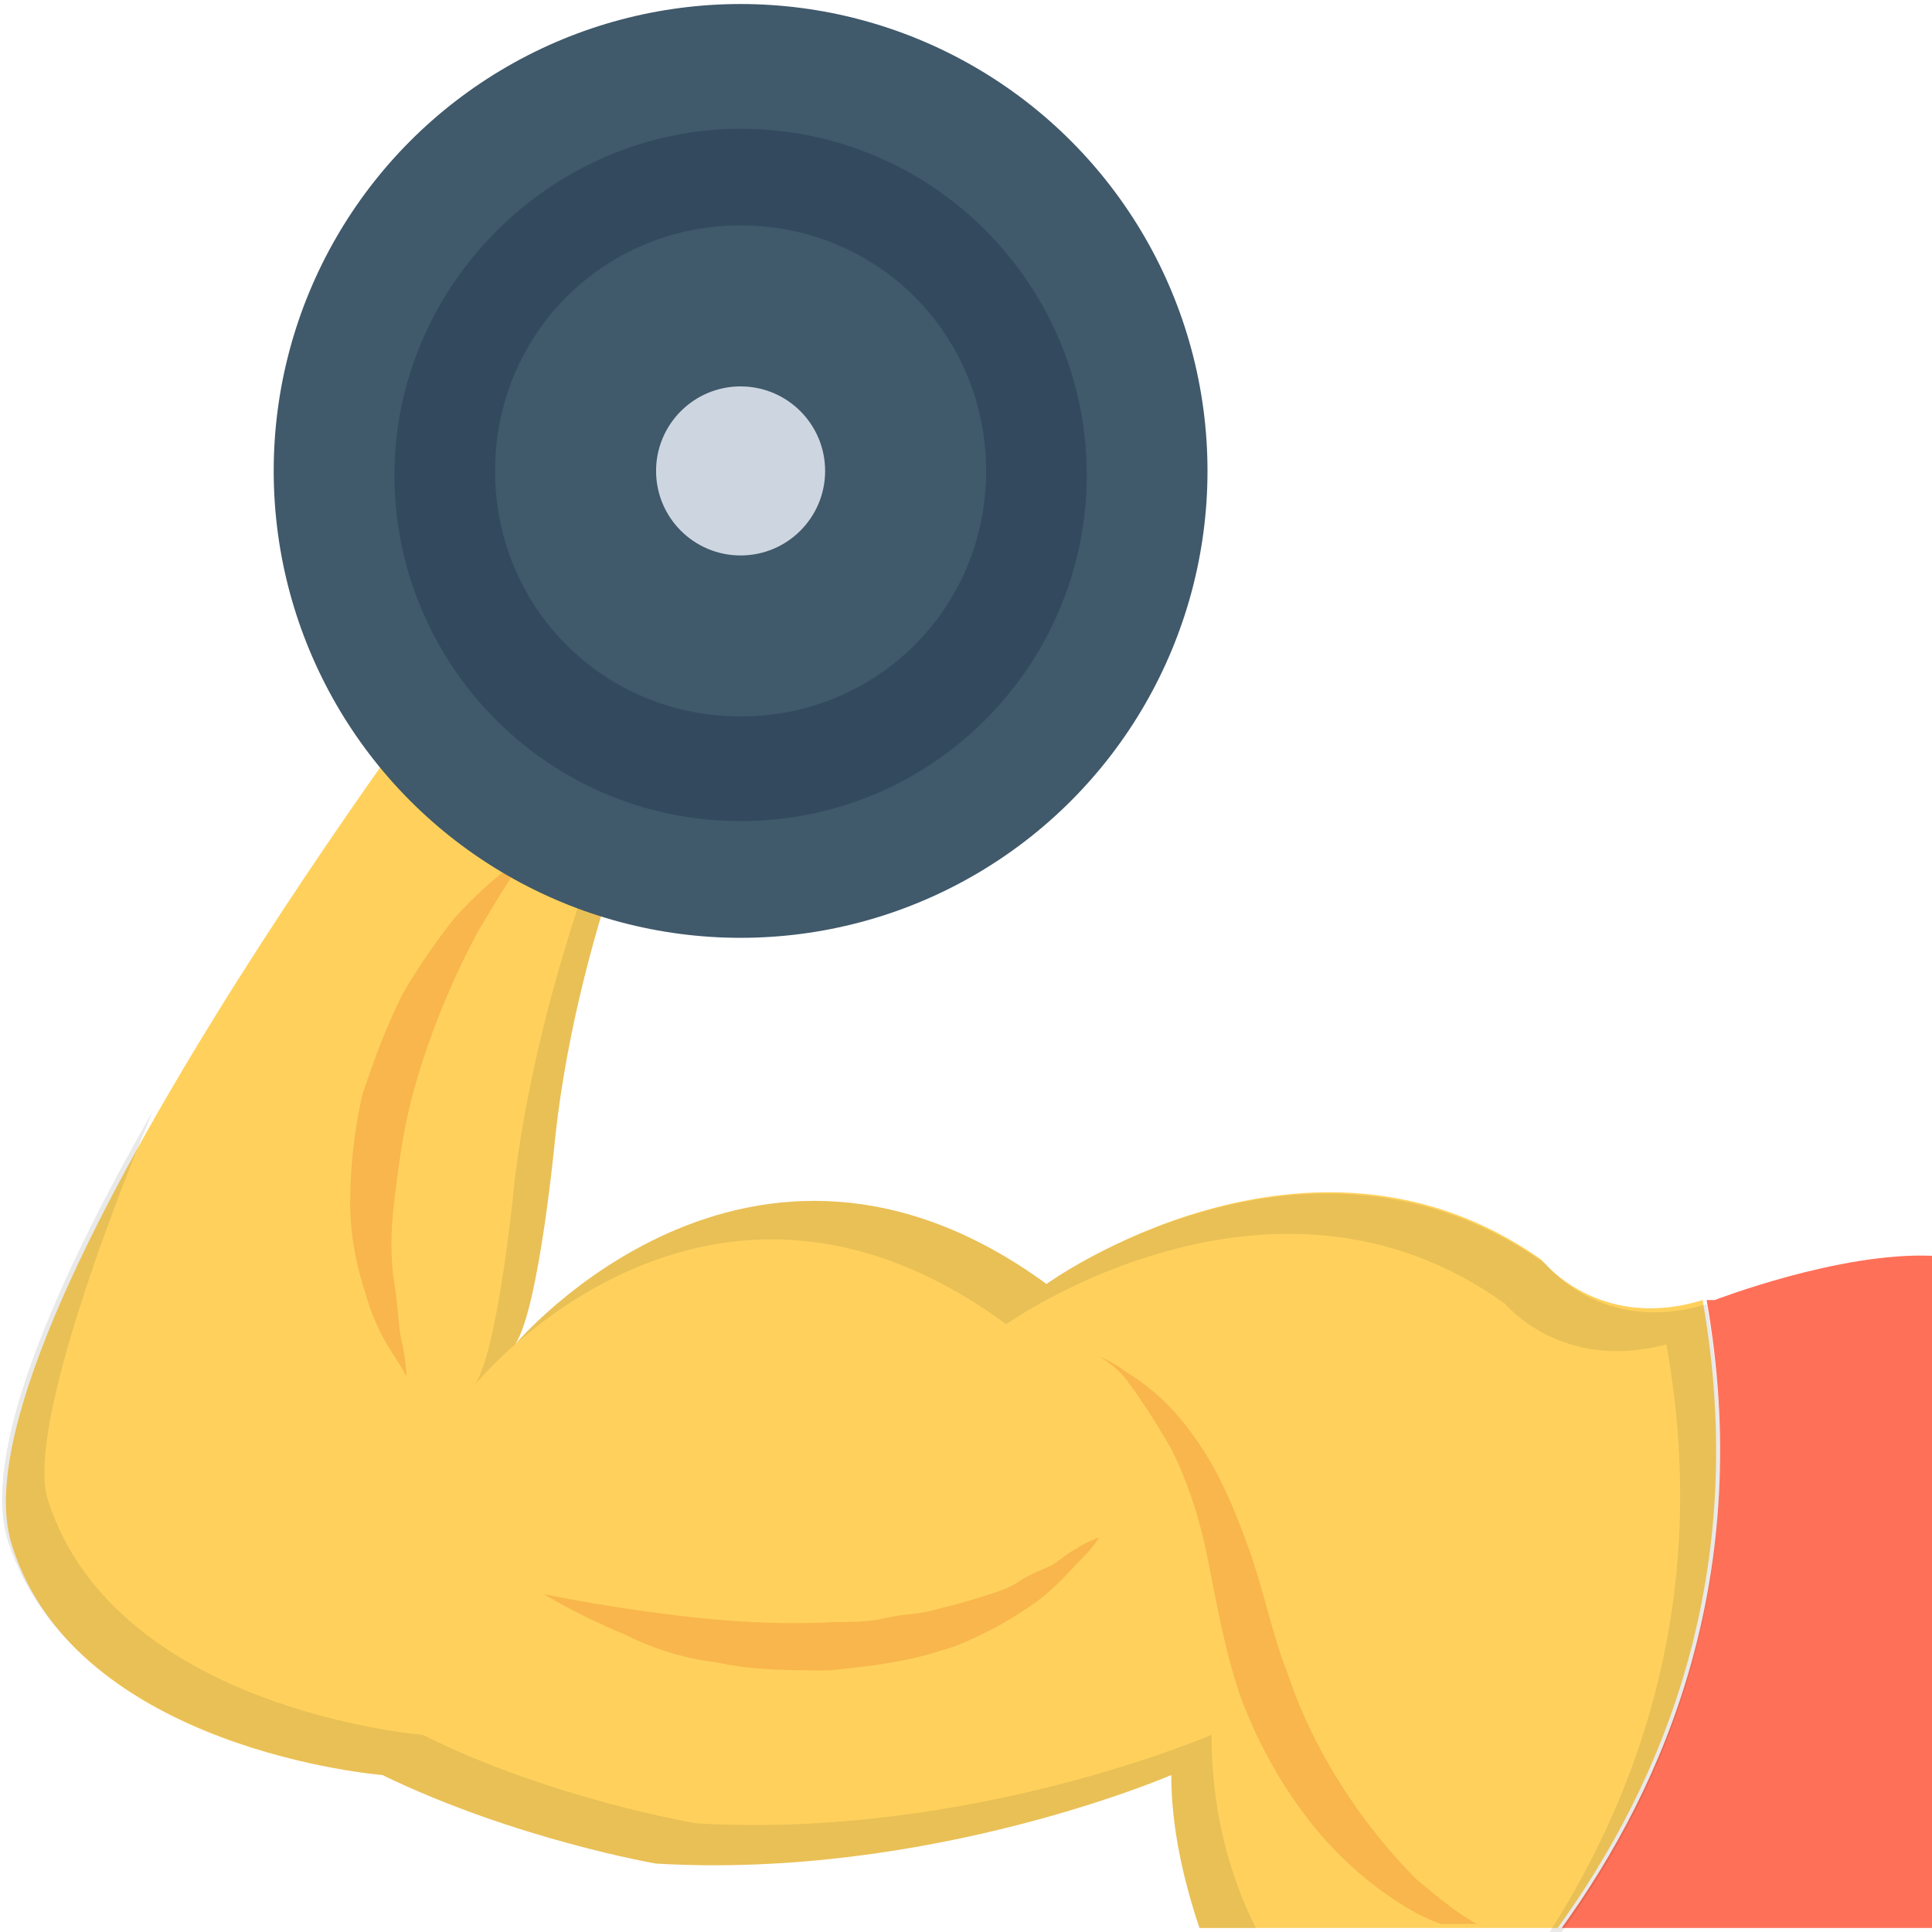 <?xml version="1.0" encoding="utf-8"?>
<!-- Generator: Adobe Illustrator 18.0.0, SVG Export Plug-In . SVG Version: 6.00 Build 0)  -->
<!DOCTYPE svg PUBLIC "-//W3C//DTD SVG 1.1//EN" "http://www.w3.org/Graphics/SVG/1.1/DTD/svg11.dtd">
<svg version="1.1" id="Layer_1" xmlns="http://www.w3.org/2000/svg" xmlns:xlink="http://www.w3.org/1999/xlink" x="0px" y="0px"
	 viewBox="0 0 48 48" enable-background="new 0 0 48 48" xml:space="preserve">
<g>
	<g>
		<path fill="#FFD15C" d="M9.5,44.1c3.3,1.6,6.8,2.2,6.8,2.2c6.8,0.4,12.8-2.2,12.8-2.2c0,1.3,0.3,2.6,0.7,3.8h8.9
			c2.6-3.6,4.8-8.8,3.6-15.6c-2.6,0.8-4-1-4-1C32.5,27.2,26,31.9,26,31.9c-7.4-5.4-13.2,1.5-13.2,1.5c0.6-0.9,1-5.2,1-5.2
			c0.6-5.4,2.9-10.2,2.9-10.2c0.4-2.3,3-2,3-2c1.2,0.9,2.6,1,2.6,1c2.4,0.7,2.9,0,2.9,0c0.4,1.5,1.3,0.9,1.3,0.9
			c1.8-0.9,0.5-2.4,0.5-2.4c-0.7-0.8,0.4-1.2,0.4-1.2c1-0.4,0.7-1,0.7-1l-2.4-5.4c-2.4-0.5-7.8,1.8-7.8,1.8c-4.6,1-6.3,6.4-6.3,6.4
			s-13,17.1-11.3,22.3C1.9,43.5,9.5,44.1,9.5,44.1z"/>
		<path fill="#F8B64C" d="M28,34.3c0.3,0.4,0.7,1,1.1,1.7c0.4,0.8,0.7,1.7,0.9,2.7c0.2,1,0.4,2.2,0.8,3.4c0.4,1.1,1,2.2,1.7,3.1
			c0.7,0.9,1.5,1.6,2.3,2.1c0.3,0.2,0.7,0.4,1,0.5h0.9c-0.4-0.2-0.9-0.6-1.5-1.1c-1.2-1.2-2.5-3-3.2-5.1c-0.4-1-0.6-2.1-1-3.2
			c-0.4-1.1-0.8-2-1.4-2.8c-0.5-0.7-1.1-1.2-1.6-1.5c-0.4-0.3-0.7-0.4-0.7-0.4S27.7,33.9,28,34.3z"/>
		<path fill="#F8B64C" d="M13.5,39.6c0,0,0.9,0.2,2.3,0.4c1.4,0.2,3.1,0.4,4.9,0.3c0.4,0,0.9,0,1.3-0.1c0.4-0.1,0.9-0.1,1.2-0.2
			c0.4-0.1,0.8-0.2,1.1-0.3c0.3-0.1,0.7-0.2,1-0.4c0.3-0.2,0.6-0.3,0.8-0.4c0.2-0.1,0.4-0.3,0.6-0.4c0.3-0.2,0.6-0.3,0.6-0.3
			s-0.1,0.2-0.4,0.5c-0.3,0.3-0.7,0.8-1.3,1.2c-0.3,0.2-0.6,0.4-1,0.6c-0.4,0.2-0.8,0.4-1.2,0.5c-0.9,0.3-1.8,0.4-2.8,0.5
			c-1,0-1.9,0-2.8-0.2c-0.9-0.1-1.7-0.4-2.3-0.7C14.3,40.1,13.5,39.6,13.5,39.6z"/>
		<path fill="#F8B64C" d="M10.1,34.2c0,0-0.1-0.2-0.3-0.5c-0.2-0.3-0.5-0.8-0.7-1.5c-0.2-0.6-0.4-1.4-0.4-2.3c0-0.9,0.1-1.8,0.3-2.7
			c0.3-0.9,0.6-1.7,1-2.5c0.4-0.7,0.9-1.4,1.3-1.9c0.9-1,1.7-1.5,1.7-1.5s-0.1,0.2-0.3,0.5c-0.2,0.3-0.5,0.8-0.8,1.3
			c-0.6,1.1-1.3,2.7-1.7,4.3c-0.2,0.8-0.3,1.6-0.4,2.4c-0.1,0.8-0.1,1.5,0,2.1c0.1,0.6,0.1,1.2,0.2,1.5
			C10.1,33.9,10.1,34.2,10.1,34.2z"/>
		<path fill="#FF7058" d="M38.8,47.9H48l0-16.7c-2.3-0.1-5.4,1.1-5.4,1.1c-0.1,0-0.1,0-0.2,0C43.6,39.1,41.4,44.3,38.8,47.9z"/>
		<path opacity="0.1" fill="#231F20" d="M9.5,44.1c3.3,1.6,6.8,2.2,6.8,2.2c6.8,0.4,12.8-2.2,12.8-2.2c0,1.3,0.3,2.6,0.7,3.8h1.4
			c-0.7-1.4-1.1-3-1.1-4.8c0,0-6,2.6-12.8,2.2c0,0-3.6-0.6-6.8-2.2c0,0-7.6-0.6-9.3-5.8c-0.7-2,2.6-9.7,2.6-9.7
			c-2.4,4.2-4.3,8.5-3.6,10.7C1.9,43.5,9.5,44.1,9.5,44.1z"/>
		<path opacity="0.1" fill="#231F20" d="M25,32.9c0,0,6.6-4.7,12.4-0.5c0,0,1.4,1.7,4,1c1.1,6.1-0.6,11-2.9,14.6h0.3
			c2.6-3.6,4.8-8.8,3.6-15.6c-2.6,0.8-4-1-4-1C32.5,27.2,26,31.9,26,31.9c-7.4-5.4-13.2,1.5-13.2,1.5c0.6-0.9,1-5.2,1-5.2
			c0.6-5.4,2.9-10.2,2.9-10.2c0-0.3,0.1-0.5,0.2-0.7c-0.5,0.3-1.1,0.8-1.2,1.7c0,0-2.2,4.8-2.9,10.2c0,0-0.4,4.3-1,5.2
			C11.8,34.4,17.5,27.4,25,32.9z"/>
	</g>
	<g>
		<circle fill="#40596B" cx="18.4" cy="11.7" r="11.6"/>
		<g>
			<g>
				<path fill="#334A5E" d="M18.4,20.4c-4.8,0-8.6-3.9-8.6-8.6s3.9-8.6,8.6-8.6c4.8,0,8.6,3.9,8.6,8.6S23.2,20.4,18.4,20.4z
					 M18.4,5.6c-3.4,0-6.1,2.7-6.1,6.1s2.7,6.1,6.1,6.1s6.1-2.7,6.1-6.1S21.8,5.6,18.4,5.6z"/>
			</g>
			<circle fill="#CDD6E0" cx="18.4" cy="11.7" r="2.1"/>
		</g>
	</g>
</g>
</svg>
